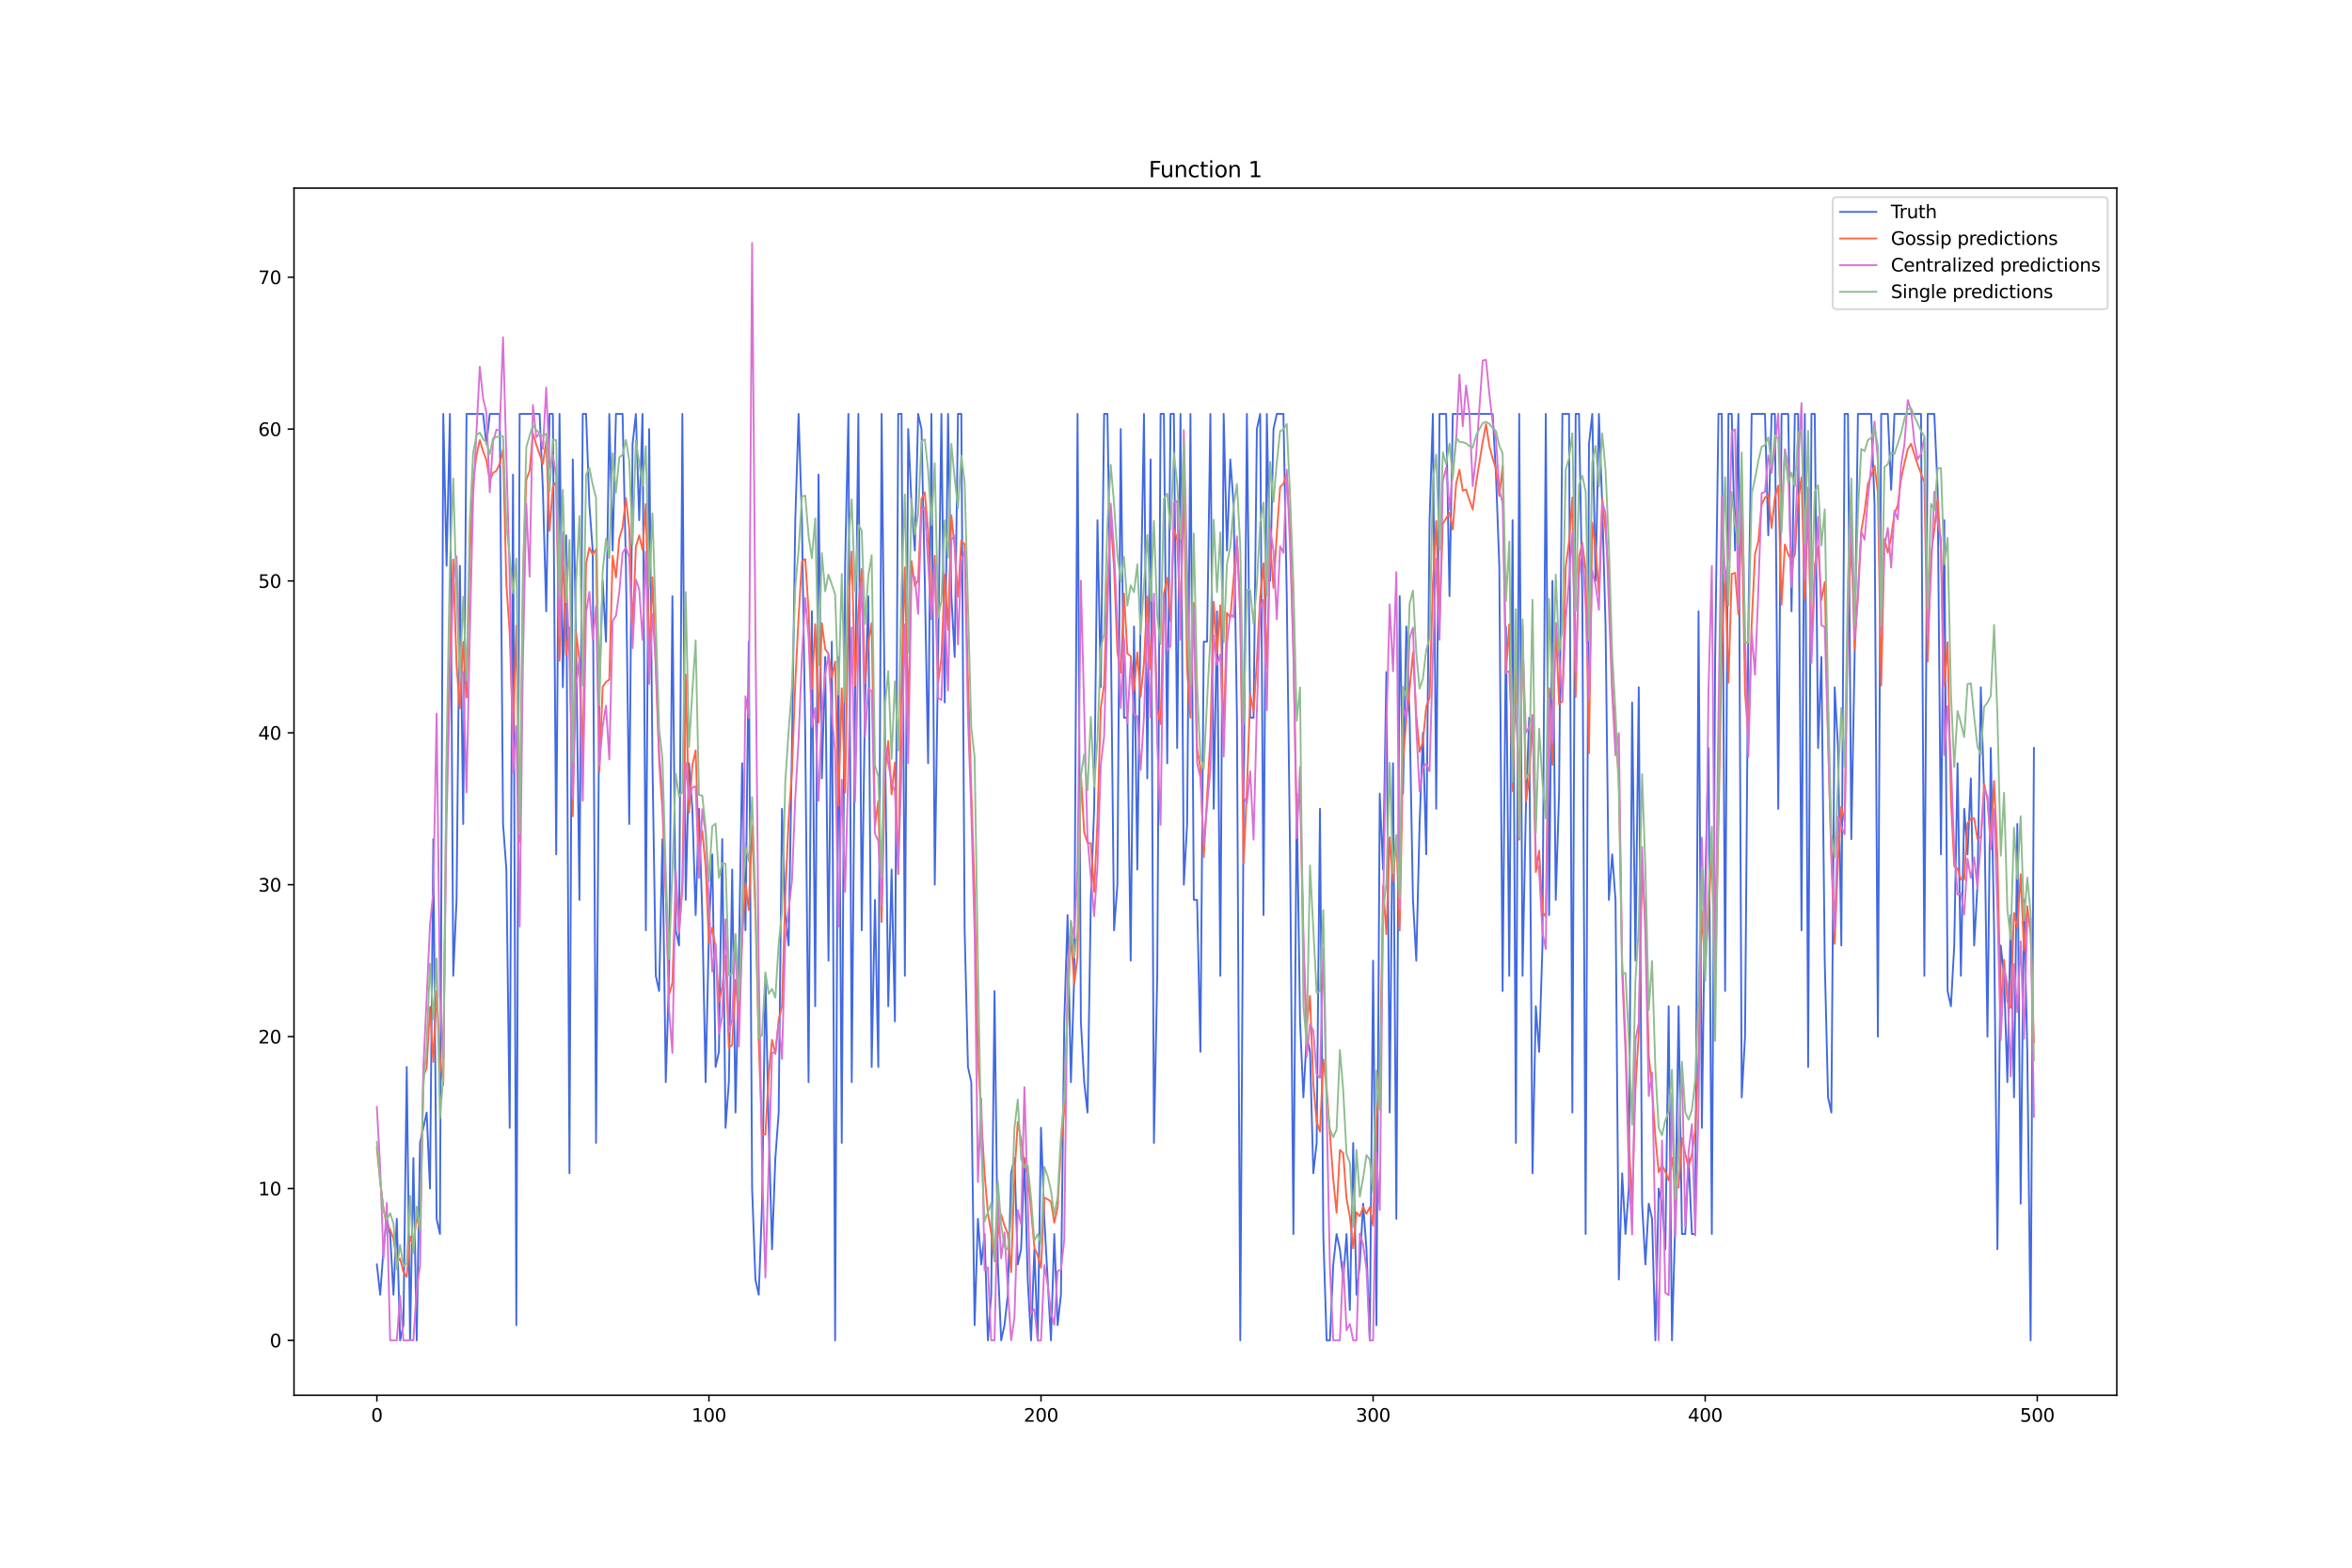 <?xml version="1.0" encoding="utf-8" standalone="no"?>
<!DOCTYPE svg PUBLIC "-//W3C//DTD SVG 1.1//EN"
  "http://www.w3.org/Graphics/SVG/1.1/DTD/svg11.dtd">
<svg xmlns:xlink="http://www.w3.org/1999/xlink" width="1296pt" height="864pt" viewBox="0 0 1296 864" xmlns="http://www.w3.org/2000/svg" version="1.1">
 <defs>
  <style type="text/css">*{stroke-linejoin: round; stroke-linecap: butt}</style>
 </defs>
 <g id="figure_1">
  <g id="patch_1">
   <path d="M 0 864 
L 1296 864 
L 1296 0 
L 0 0 
z
" style="fill: #ffffff"/>
  </g>
  <g id="axes_1">
   <g id="patch_2">
    <path d="M 162 768.96 
L 1166.4 768.96 
L 1166.4 103.68 
L 162 103.68 
z
" style="fill: #ffffff"/>
   </g>
   <g id="matplotlib.axis_1">
    <g id="xtick_1">
     <g id="line2d_1">
      <defs>
       <path id="mcd9525ba26" d="M 0 0 
L 0 3.5 
" style="stroke: #000000; stroke-width: 0.8"/>
      </defs>
      <g>
       <use xlink:href="#mcd9525ba26" x="207.655" y="768.96" style="stroke: #000000; stroke-width: 0.8"/>
      </g>
     </g>
     <g id="text_1">
      <!-- 0 -->
      <g transform="translate(204.473 783.558) scale(0.1 -0.1)">
       <defs>
        <path id="DejaVuSans-30" d="M 2034 4250 
Q 1547 4250 1301 3770 
Q 1056 3291 1056 2328 
Q 1056 1369 1301 889 
Q 1547 409 2034 409 
Q 2525 409 2770 889 
Q 3016 1369 3016 2328 
Q 3016 3291 2770 3770 
Q 2525 4250 2034 4250 
z
M 2034 4750 
Q 2819 4750 3233 4129 
Q 3647 3509 3647 2328 
Q 3647 1150 3233 529 
Q 2819 -91 2034 -91 
Q 1250 -91 836 529 
Q 422 1150 422 2328 
Q 422 3509 836 4129 
Q 1250 4750 2034 4750 
z
" transform="scale(0.016)"/>
       </defs>
       <use xlink:href="#DejaVuSans-30"/>
      </g>
     </g>
    </g>
    <g id="xtick_2">
     <g id="line2d_2">
      <g>
       <use xlink:href="#mcd9525ba26" x="390.639" y="768.96" style="stroke: #000000; stroke-width: 0.8"/>
      </g>
     </g>
     <g id="text_2">
      <!-- 100 -->
      <g transform="translate(381.095 783.558) scale(0.1 -0.1)">
       <defs>
        <path id="DejaVuSans-31" d="M 794 531 
L 1825 531 
L 1825 4091 
L 703 3866 
L 703 4441 
L 1819 4666 
L 2450 4666 
L 2450 531 
L 3481 531 
L 3481 0 
L 794 0 
L 794 531 
z
" transform="scale(0.016)"/>
       </defs>
       <use xlink:href="#DejaVuSans-31"/>
       <use xlink:href="#DejaVuSans-30" x="63.623"/>
       <use xlink:href="#DejaVuSans-30" x="127.246"/>
      </g>
     </g>
    </g>
    <g id="xtick_3">
     <g id="line2d_3">
      <g>
       <use xlink:href="#mcd9525ba26" x="573.623" y="768.96" style="stroke: #000000; stroke-width: 0.8"/>
      </g>
     </g>
     <g id="text_3">
      <!-- 200 -->
      <g transform="translate(564.079 783.558) scale(0.1 -0.1)">
       <defs>
        <path id="DejaVuSans-32" d="M 1228 531 
L 3431 531 
L 3431 0 
L 469 0 
L 469 531 
Q 828 903 1448 1529 
Q 2069 2156 2228 2338 
Q 2531 2678 2651 2914 
Q 2772 3150 2772 3378 
Q 2772 3750 2511 3984 
Q 2250 4219 1831 4219 
Q 1534 4219 1204 4116 
Q 875 4013 500 3803 
L 500 4441 
Q 881 4594 1212 4672 
Q 1544 4750 1819 4750 
Q 2544 4750 2975 4387 
Q 3406 4025 3406 3419 
Q 3406 3131 3298 2873 
Q 3191 2616 2906 2266 
Q 2828 2175 2409 1742 
Q 1991 1309 1228 531 
z
" transform="scale(0.016)"/>
       </defs>
       <use xlink:href="#DejaVuSans-32"/>
       <use xlink:href="#DejaVuSans-30" x="63.623"/>
       <use xlink:href="#DejaVuSans-30" x="127.246"/>
      </g>
     </g>
    </g>
    <g id="xtick_4">
     <g id="line2d_4">
      <g>
       <use xlink:href="#mcd9525ba26" x="756.607" y="768.96" style="stroke: #000000; stroke-width: 0.8"/>
      </g>
     </g>
     <g id="text_4">
      <!-- 300 -->
      <g transform="translate(747.063 783.558) scale(0.1 -0.1)">
       <defs>
        <path id="DejaVuSans-33" d="M 2597 2516 
Q 3050 2419 3304 2112 
Q 3559 1806 3559 1356 
Q 3559 666 3084 287 
Q 2609 -91 1734 -91 
Q 1441 -91 1130 -33 
Q 819 25 488 141 
L 488 750 
Q 750 597 1062 519 
Q 1375 441 1716 441 
Q 2309 441 2620 675 
Q 2931 909 2931 1356 
Q 2931 1769 2642 2001 
Q 2353 2234 1838 2234 
L 1294 2234 
L 1294 2753 
L 1863 2753 
Q 2328 2753 2575 2939 
Q 2822 3125 2822 3475 
Q 2822 3834 2567 4026 
Q 2313 4219 1838 4219 
Q 1578 4219 1281 4162 
Q 984 4106 628 3988 
L 628 4550 
Q 988 4650 1302 4700 
Q 1616 4750 1894 4750 
Q 2613 4750 3031 4423 
Q 3450 4097 3450 3541 
Q 3450 3153 3228 2886 
Q 3006 2619 2597 2516 
z
" transform="scale(0.016)"/>
       </defs>
       <use xlink:href="#DejaVuSans-33"/>
       <use xlink:href="#DejaVuSans-30" x="63.623"/>
       <use xlink:href="#DejaVuSans-30" x="127.246"/>
      </g>
     </g>
    </g>
    <g id="xtick_5">
     <g id="line2d_5">
      <g>
       <use xlink:href="#mcd9525ba26" x="939.591" y="768.96" style="stroke: #000000; stroke-width: 0.8"/>
      </g>
     </g>
     <g id="text_5">
      <!-- 400 -->
      <g transform="translate(930.047 783.558) scale(0.1 -0.1)">
       <defs>
        <path id="DejaVuSans-34" d="M 2419 4116 
L 825 1625 
L 2419 1625 
L 2419 4116 
z
M 2253 4666 
L 3047 4666 
L 3047 1625 
L 3713 1625 
L 3713 1100 
L 3047 1100 
L 3047 0 
L 2419 0 
L 2419 1100 
L 313 1100 
L 313 1709 
L 2253 4666 
z
" transform="scale(0.016)"/>
       </defs>
       <use xlink:href="#DejaVuSans-34"/>
       <use xlink:href="#DejaVuSans-30" x="63.623"/>
       <use xlink:href="#DejaVuSans-30" x="127.246"/>
      </g>
     </g>
    </g>
    <g id="xtick_6">
     <g id="line2d_6">
      <g>
       <use xlink:href="#mcd9525ba26" x="1122.575" y="768.96" style="stroke: #000000; stroke-width: 0.8"/>
      </g>
     </g>
     <g id="text_6">
      <!-- 500 -->
      <g transform="translate(1113.032 783.558) scale(0.1 -0.1)">
       <defs>
        <path id="DejaVuSans-35" d="M 691 4666 
L 3169 4666 
L 3169 4134 
L 1269 4134 
L 1269 2991 
Q 1406 3038 1543 3061 
Q 1681 3084 1819 3084 
Q 2600 3084 3056 2656 
Q 3513 2228 3513 1497 
Q 3513 744 3044 326 
Q 2575 -91 1722 -91 
Q 1428 -91 1123 -41 
Q 819 9 494 109 
L 494 744 
Q 775 591 1075 516 
Q 1375 441 1709 441 
Q 2250 441 2565 725 
Q 2881 1009 2881 1497 
Q 2881 1984 2565 2268 
Q 2250 2553 1709 2553 
Q 1456 2553 1204 2497 
Q 953 2441 691 2322 
L 691 4666 
z
" transform="scale(0.016)"/>
       </defs>
       <use xlink:href="#DejaVuSans-35"/>
       <use xlink:href="#DejaVuSans-30" x="63.623"/>
       <use xlink:href="#DejaVuSans-30" x="127.246"/>
      </g>
     </g>
    </g>
   </g>
   <g id="matplotlib.axis_2">
    <g id="ytick_1">
     <g id="line2d_7">
      <defs>
       <path id="mdf83af7ba1" d="M 0 0 
L -3.5 0 
" style="stroke: #000000; stroke-width: 0.8"/>
      </defs>
      <g>
       <use xlink:href="#mdf83af7ba1" x="162" y="738.72" style="stroke: #000000; stroke-width: 0.8"/>
      </g>
     </g>
     <g id="text_7">
      <!-- 0 -->
      <g transform="translate(148.637 742.519) scale(0.1 -0.1)">
       <use xlink:href="#DejaVuSans-30"/>
      </g>
     </g>
    </g>
    <g id="ytick_2">
     <g id="line2d_8">
      <g>
       <use xlink:href="#mdf83af7ba1" x="162" y="655.013" style="stroke: #000000; stroke-width: 0.8"/>
      </g>
     </g>
     <g id="text_8">
      <!-- 10 -->
      <g transform="translate(142.275 658.812) scale(0.1 -0.1)">
       <use xlink:href="#DejaVuSans-31"/>
       <use xlink:href="#DejaVuSans-30" x="63.623"/>
      </g>
     </g>
    </g>
    <g id="ytick_3">
     <g id="line2d_9">
      <g>
       <use xlink:href="#mdf83af7ba1" x="162" y="571.306" style="stroke: #000000; stroke-width: 0.8"/>
      </g>
     </g>
     <g id="text_9">
      <!-- 20 -->
      <g transform="translate(142.275 575.105) scale(0.1 -0.1)">
       <use xlink:href="#DejaVuSans-32"/>
       <use xlink:href="#DejaVuSans-30" x="63.623"/>
      </g>
     </g>
    </g>
    <g id="ytick_4">
     <g id="line2d_10">
      <g>
       <use xlink:href="#mdf83af7ba1" x="162" y="487.599" style="stroke: #000000; stroke-width: 0.8"/>
      </g>
     </g>
     <g id="text_10">
      <!-- 30 -->
      <g transform="translate(142.275 491.398) scale(0.1 -0.1)">
       <use xlink:href="#DejaVuSans-33"/>
       <use xlink:href="#DejaVuSans-30" x="63.623"/>
      </g>
     </g>
    </g>
    <g id="ytick_5">
     <g id="line2d_11">
      <g>
       <use xlink:href="#mdf83af7ba1" x="162" y="403.892" style="stroke: #000000; stroke-width: 0.8"/>
      </g>
     </g>
     <g id="text_11">
      <!-- 40 -->
      <g transform="translate(142.275 407.691) scale(0.1 -0.1)">
       <use xlink:href="#DejaVuSans-34"/>
       <use xlink:href="#DejaVuSans-30" x="63.623"/>
      </g>
     </g>
    </g>
    <g id="ytick_6">
     <g id="line2d_12">
      <g>
       <use xlink:href="#mdf83af7ba1" x="162" y="320.185" style="stroke: #000000; stroke-width: 0.8"/>
      </g>
     </g>
     <g id="text_12">
      <!-- 50 -->
      <g transform="translate(142.275 323.985) scale(0.1 -0.1)">
       <use xlink:href="#DejaVuSans-35"/>
       <use xlink:href="#DejaVuSans-30" x="63.623"/>
      </g>
     </g>
    </g>
    <g id="ytick_7">
     <g id="line2d_13">
      <g>
       <use xlink:href="#mdf83af7ba1" x="162" y="236.478" style="stroke: #000000; stroke-width: 0.8"/>
      </g>
     </g>
     <g id="text_13">
      <!-- 60 -->
      <g transform="translate(142.275 240.278) scale(0.1 -0.1)">
       <defs>
        <path id="DejaVuSans-36" d="M 2113 2584 
Q 1688 2584 1439 2293 
Q 1191 2003 1191 1497 
Q 1191 994 1439 701 
Q 1688 409 2113 409 
Q 2538 409 2786 701 
Q 3034 994 3034 1497 
Q 3034 2003 2786 2293 
Q 2538 2584 2113 2584 
z
M 3366 4563 
L 3366 3988 
Q 3128 4100 2886 4159 
Q 2644 4219 2406 4219 
Q 1781 4219 1451 3797 
Q 1122 3375 1075 2522 
Q 1259 2794 1537 2939 
Q 1816 3084 2150 3084 
Q 2853 3084 3261 2657 
Q 3669 2231 3669 1497 
Q 3669 778 3244 343 
Q 2819 -91 2113 -91 
Q 1303 -91 875 529 
Q 447 1150 447 2328 
Q 447 3434 972 4092 
Q 1497 4750 2381 4750 
Q 2619 4750 2861 4703 
Q 3103 4656 3366 4563 
z
" transform="scale(0.016)"/>
       </defs>
       <use xlink:href="#DejaVuSans-36"/>
       <use xlink:href="#DejaVuSans-30" x="63.623"/>
      </g>
     </g>
    </g>
    <g id="ytick_8">
     <g id="line2d_14">
      <g>
       <use xlink:href="#mdf83af7ba1" x="162" y="152.771" style="stroke: #000000; stroke-width: 0.8"/>
      </g>
     </g>
     <g id="text_14">
      <!-- 70 -->
      <g transform="translate(142.275 156.571) scale(0.1 -0.1)">
       <defs>
        <path id="DejaVuSans-37" d="M 525 4666 
L 3525 4666 
L 3525 4397 
L 1831 0 
L 1172 0 
L 2766 4134 
L 525 4134 
L 525 4666 
z
" transform="scale(0.016)"/>
       </defs>
       <use xlink:href="#DejaVuSans-37"/>
       <use xlink:href="#DejaVuSans-30" x="63.623"/>
      </g>
     </g>
    </g>
   </g>
   <g id="line2d_15">
    <path d="M 207.655 696.867 
L 209.484 713.608 
L 211.314 688.496 
L 213.144 671.754 
L 214.974 680.125 
L 216.804 713.608 
L 218.634 671.754 
L 220.463 738.72 
L 222.293 730.349 
L 224.123 588.048 
L 225.953 738.72 
L 227.783 638.272 
L 229.613 738.72 
L 231.442 629.901 
L 235.102 613.16 
L 236.932 655.013 
L 238.762 462.487 
L 240.592 671.754 
L 242.422 680.125 
L 244.251 228.108 
L 246.081 311.815 
L 247.911 228.108 
L 249.741 537.823 
L 251.571 495.97 
L 253.401 311.815 
L 255.23 454.116 
L 257.06 228.108 
L 266.209 228.108 
L 268.039 244.849 
L 269.869 228.108 
L 275.359 228.108 
L 277.189 454.116 
L 279.018 479.228 
L 280.848 621.53 
L 282.678 261.59 
L 284.508 730.349 
L 286.338 228.108 
L 297.317 228.108 
L 299.147 269.961 
L 300.976 336.927 
L 302.806 228.108 
L 304.636 228.108 
L 306.466 470.858 
L 308.296 228.108 
L 310.126 378.78 
L 311.956 295.073 
L 313.785 646.642 
L 315.615 253.22 
L 317.445 353.668 
L 319.275 495.97 
L 321.105 228.108 
L 322.935 228.108 
L 324.764 278.332 
L 326.594 303.444 
L 328.424 629.901 
L 330.254 378.78 
L 332.084 320.185 
L 333.914 353.668 
L 335.743 228.108 
L 337.573 303.444 
L 339.403 228.108 
L 343.063 228.108 
L 344.893 311.815 
L 346.723 454.116 
L 348.552 244.849 
L 350.382 228.108 
L 352.212 286.703 
L 354.042 228.108 
L 355.872 512.711 
L 357.702 236.478 
L 359.531 420.634 
L 361.361 537.823 
L 363.191 546.194 
L 365.021 462.487 
L 366.851 596.418 
L 368.681 537.823 
L 370.51 328.556 
L 372.34 512.711 
L 374.17 521.082 
L 376 228.108 
L 377.83 495.97 
L 379.66 420.634 
L 381.489 445.746 
L 383.319 504.341 
L 385.149 445.746 
L 386.979 504.341 
L 388.809 596.418 
L 390.639 512.711 
L 392.469 470.858 
L 394.298 588.048 
L 396.128 579.677 
L 397.958 462.487 
L 399.788 621.53 
L 401.618 596.418 
L 403.448 479.228 
L 405.277 613.16 
L 407.107 529.453 
L 408.937 420.634 
L 410.767 512.711 
L 412.597 353.668 
L 414.427 655.013 
L 416.256 705.237 
L 418.086 713.608 
L 419.916 663.384 
L 421.746 537.823 
L 423.576 621.53 
L 425.406 688.496 
L 427.236 638.272 
L 429.065 613.16 
L 430.895 445.746 
L 432.725 504.341 
L 434.555 521.082 
L 436.385 412.263 
L 438.215 286.703 
L 440.044 228.108 
L 441.874 286.703 
L 443.704 403.892 
L 445.534 596.418 
L 447.364 336.927 
L 449.194 554.565 
L 451.023 261.59 
L 452.853 429.004 
L 454.683 362.039 
L 456.513 529.453 
L 458.343 353.668 
L 460.173 738.72 
L 462.003 362.039 
L 463.832 629.901 
L 465.662 311.815 
L 467.492 228.108 
L 469.322 596.418 
L 471.152 387.151 
L 472.982 228.108 
L 474.811 512.711 
L 476.641 387.151 
L 478.471 328.556 
L 480.301 588.048 
L 482.131 495.97 
L 483.961 588.048 
L 485.79 228.108 
L 487.62 403.892 
L 489.45 554.565 
L 491.28 479.228 
L 493.11 562.935 
L 494.94 228.108 
L 496.77 228.108 
L 498.599 537.823 
L 500.429 236.478 
L 502.259 278.332 
L 504.089 303.444 
L 505.919 228.108 
L 507.749 236.478 
L 509.578 320.185 
L 511.408 420.634 
L 513.238 228.108 
L 515.068 487.599 
L 516.898 362.039 
L 518.728 228.108 
L 520.557 387.151 
L 522.387 228.108 
L 524.217 328.556 
L 526.047 362.039 
L 527.877 228.108 
L 529.707 228.108 
L 531.536 512.711 
L 533.366 588.048 
L 535.196 596.418 
L 537.026 730.349 
L 538.856 671.754 
L 540.686 696.867 
L 542.516 680.125 
L 544.345 738.72 
L 546.175 713.608 
L 548.005 546.194 
L 549.835 696.867 
L 551.665 738.72 
L 553.495 730.349 
L 555.324 713.608 
L 557.154 646.642 
L 558.984 638.272 
L 560.814 696.867 
L 562.644 688.496 
L 564.474 638.272 
L 566.303 705.237 
L 568.133 738.72 
L 569.963 688.496 
L 571.793 738.72 
L 573.623 621.53 
L 575.453 671.754 
L 579.112 738.72 
L 580.942 680.125 
L 582.772 730.349 
L 584.602 713.608 
L 586.432 562.935 
L 588.262 504.341 
L 590.091 596.418 
L 591.921 537.823 
L 593.751 228.108 
L 595.581 562.935 
L 597.411 596.418 
L 599.241 613.16 
L 601.07 495.97 
L 602.9 445.746 
L 604.73 286.703 
L 606.56 378.78 
L 608.39 228.108 
L 610.22 228.108 
L 612.05 345.297 
L 613.879 512.711 
L 615.709 487.599 
L 617.539 236.478 
L 619.369 395.522 
L 621.199 395.522 
L 623.029 529.453 
L 624.858 345.297 
L 626.688 479.228 
L 628.518 336.927 
L 630.348 228.108 
L 632.178 429.004 
L 634.008 253.22 
L 635.837 629.901 
L 637.667 537.823 
L 639.497 228.108 
L 641.327 228.108 
L 643.157 420.634 
L 644.987 228.108 
L 646.817 228.108 
L 648.646 412.263 
L 650.476 228.108 
L 652.306 487.599 
L 654.136 454.116 
L 655.966 228.108 
L 657.796 495.97 
L 659.625 495.97 
L 661.455 579.677 
L 663.285 353.668 
L 665.115 353.668 
L 666.945 228.108 
L 668.775 445.746 
L 670.604 336.927 
L 672.434 537.823 
L 674.264 228.108 
L 676.094 303.444 
L 677.924 253.22 
L 679.754 278.332 
L 681.583 395.522 
L 683.413 738.72 
L 685.243 445.746 
L 687.073 228.108 
L 688.903 395.522 
L 690.733 395.522 
L 692.563 236.478 
L 694.392 228.108 
L 696.222 504.341 
L 698.052 228.108 
L 699.882 320.185 
L 701.712 236.478 
L 703.542 228.108 
L 707.201 228.108 
L 709.031 328.556 
L 710.861 470.858 
L 712.691 680.125 
L 714.521 437.375 
L 716.35 562.935 
L 718.18 604.789 
L 720.01 571.306 
L 721.84 579.677 
L 723.67 646.642 
L 725.5 629.901 
L 727.33 445.746 
L 729.159 680.125 
L 730.989 738.72 
L 732.819 738.72 
L 734.649 696.867 
L 736.479 680.125 
L 738.309 688.496 
L 740.138 705.237 
L 741.968 680.125 
L 743.798 721.979 
L 745.628 629.901 
L 747.458 713.608 
L 749.288 696.867 
L 751.117 663.384 
L 752.947 688.496 
L 754.777 738.72 
L 756.607 529.453 
L 758.437 730.349 
L 760.267 437.375 
L 762.097 479.228 
L 763.926 370.409 
L 765.756 613.16 
L 767.586 420.634 
L 769.416 671.754 
L 771.246 328.556 
L 773.076 437.375 
L 774.905 345.297 
L 776.735 395.522 
L 778.565 495.97 
L 780.395 529.453 
L 782.225 454.116 
L 784.055 403.892 
L 785.884 470.858 
L 787.714 286.703 
L 789.544 228.108 
L 791.374 445.746 
L 793.204 228.108 
L 796.864 228.108 
L 798.693 328.556 
L 800.523 228.108 
L 822.481 228.108 
L 824.311 261.59 
L 826.141 311.815 
L 827.971 546.194 
L 829.801 345.297 
L 831.63 537.823 
L 833.46 286.703 
L 835.29 629.901 
L 837.12 228.108 
L 838.95 537.823 
L 840.78 445.746 
L 842.61 395.522 
L 844.439 646.642 
L 846.269 554.565 
L 848.099 579.677 
L 849.929 521.082 
L 851.759 228.108 
L 853.589 504.341 
L 855.418 320.185 
L 857.248 495.97 
L 859.078 437.375 
L 860.908 228.108 
L 864.568 228.108 
L 866.397 613.16 
L 868.227 228.108 
L 870.057 228.108 
L 871.887 328.556 
L 873.717 680.125 
L 875.547 244.849 
L 877.377 228.108 
L 879.206 320.185 
L 881.036 228.108 
L 882.866 278.332 
L 884.696 345.297 
L 886.526 495.97 
L 888.356 470.858 
L 890.185 495.97 
L 892.015 705.237 
L 893.845 646.642 
L 895.675 680.125 
L 897.505 655.013 
L 899.335 387.151 
L 901.164 529.453 
L 902.994 378.78 
L 904.824 663.384 
L 906.654 696.867 
L 908.484 663.384 
L 910.314 671.754 
L 912.144 738.72 
L 913.973 655.013 
L 915.803 663.384 
L 917.633 688.496 
L 919.463 554.565 
L 921.293 738.72 
L 923.123 671.754 
L 924.952 554.565 
L 926.782 680.125 
L 928.612 680.125 
L 930.442 638.272 
L 932.272 680.125 
L 934.102 680.125 
L 935.931 336.927 
L 937.761 621.53 
L 939.591 487.599 
L 941.421 412.263 
L 943.251 680.125 
L 945.081 362.039 
L 946.911 228.108 
L 948.74 228.108 
L 950.57 546.194 
L 952.4 228.108 
L 954.23 228.108 
L 956.06 303.444 
L 957.89 228.108 
L 959.719 604.789 
L 961.549 571.306 
L 963.379 345.297 
L 965.209 228.108 
L 972.528 228.108 
L 974.358 295.073 
L 976.188 228.108 
L 978.018 228.108 
L 979.848 445.746 
L 981.678 228.108 
L 985.337 228.108 
L 987.167 336.927 
L 988.997 228.108 
L 990.827 228.108 
L 992.657 512.711 
L 994.486 228.108 
L 996.316 588.048 
L 998.146 228.108 
L 999.976 228.108 
L 1001.806 412.263 
L 1003.636 362.039 
L 1005.465 529.453 
L 1007.295 604.789 
L 1009.125 613.16 
L 1010.955 378.78 
L 1012.785 412.263 
L 1014.615 521.082 
L 1016.444 228.108 
L 1018.274 228.108 
L 1020.104 462.487 
L 1021.934 362.039 
L 1023.764 228.108 
L 1031.083 228.108 
L 1032.913 278.332 
L 1034.743 571.306 
L 1036.573 228.108 
L 1040.232 228.108 
L 1042.062 269.961 
L 1043.892 228.108 
L 1058.531 228.108 
L 1060.361 537.823 
L 1062.191 228.108 
L 1065.85 228.108 
L 1067.68 269.961 
L 1069.51 470.858 
L 1071.34 286.703 
L 1073.17 546.194 
L 1074.999 554.565 
L 1076.829 521.082 
L 1078.659 420.634 
L 1080.489 537.823 
L 1082.319 445.746 
L 1084.149 470.858 
L 1085.978 429.004 
L 1087.808 521.082 
L 1089.638 487.599 
L 1091.468 378.78 
L 1093.298 437.375 
L 1095.128 571.306 
L 1096.958 412.263 
L 1098.787 512.711 
L 1100.617 688.496 
L 1102.447 521.082 
L 1104.277 537.823 
L 1106.107 596.418 
L 1107.937 504.341 
L 1109.766 604.789 
L 1111.596 454.116 
L 1113.426 663.384 
L 1115.256 495.97 
L 1117.086 579.677 
L 1118.916 738.72 
L 1120.745 412.263 
L 1120.745 412.263 
" clip-path="url(#p4e874acd94)" style="fill: none; stroke: #4169e1; stroke-linecap: square"/>
   </g>
   <g id="line2d_16">
    <path d="M 207.655 632.642 
L 209.484 651.075 
L 211.314 666.074 
L 213.144 675.386 
L 214.974 677.661 
L 216.804 682.606 
L 218.634 695.637 
L 220.463 693.637 
L 222.293 701.036 
L 224.123 703.733 
L 225.953 681.468 
L 227.783 686.471 
L 229.613 670.482 
L 231.442 678.037 
L 233.272 593.03 
L 235.102 588.645 
L 236.932 554.915 
L 238.762 585.266 
L 240.592 545.978 
L 242.422 582.615 
L 244.251 598.006 
L 246.081 421.795 
L 247.911 362.803 
L 249.741 308.346 
L 251.571 366.729 
L 253.401 390.423 
L 255.23 353.825 
L 257.06 384.396 
L 258.89 307.068 
L 260.72 265.132 
L 262.55 250.849 
L 264.38 242.537 
L 266.209 248.767 
L 268.039 253.592 
L 269.869 264.859 
L 271.699 260.663 
L 273.529 259.473 
L 275.359 255.516 
L 277.189 247.643 
L 279.018 321.993 
L 280.848 349.217 
L 282.678 404.221 
L 284.508 344.776 
L 286.338 464.113 
L 288.168 317.186 
L 289.997 264.498 
L 291.827 259.396 
L 293.657 238.876 
L 295.487 244.972 
L 299.147 255.717 
L 300.976 243.047 
L 302.806 292.56 
L 304.636 268.265 
L 306.466 265.768 
L 308.296 364.19 
L 310.126 303.486 
L 311.956 361.111 
L 313.785 345.73 
L 315.615 449.844 
L 317.445 348.693 
L 319.275 363.536 
L 321.105 417.946 
L 322.935 310.673 
L 324.764 301.867 
L 326.594 305.604 
L 328.424 302.743 
L 330.254 425.069 
L 332.084 378.475 
L 333.914 375.866 
L 335.743 374.567 
L 337.573 306.311 
L 339.403 318.273 
L 341.233 296.741 
L 343.063 290.481 
L 344.893 274.412 
L 346.723 291.194 
L 348.552 346.775 
L 350.382 301.316 
L 352.212 295.069 
L 354.042 303.024 
L 355.872 277.795 
L 357.702 363.357 
L 359.531 318.117 
L 363.191 419.365 
L 365.021 446.47 
L 366.851 491.858 
L 368.681 548.255 
L 370.51 541.53 
L 372.34 486.266 
L 374.17 513.878 
L 376 486.652 
L 377.83 371.692 
L 379.66 447.934 
L 381.489 421.956 
L 383.319 413.51 
L 385.149 470.844 
L 386.979 457.925 
L 388.809 477.583 
L 390.639 519.838 
L 392.469 511.293 
L 394.298 522.629 
L 396.128 552.229 
L 397.958 544.088 
L 399.788 526.589 
L 401.618 577.529 
L 403.448 576.018 
L 405.277 540.018 
L 407.107 561.129 
L 408.937 517.227 
L 410.767 486.836 
L 412.597 501.592 
L 414.427 454.952 
L 416.256 503.66 
L 418.086 574.658 
L 419.916 625.365 
L 421.746 625.203 
L 423.576 592.262 
L 425.406 573.096 
L 427.236 580.892 
L 429.065 562.082 
L 430.895 554.59 
L 432.725 493.035 
L 434.555 451.601 
L 436.385 425.071 
L 438.215 376.263 
L 440.044 340.004 
L 441.874 309.403 
L 443.704 308.086 
L 445.534 336.304 
L 447.364 379.808 
L 449.194 343.995 
L 451.023 398.223 
L 452.853 343.457 
L 454.683 357.73 
L 456.513 360.24 
L 458.343 373.473 
L 460.173 364.614 
L 462.003 444.046 
L 463.832 379.362 
L 465.662 436.793 
L 467.492 334.409 
L 469.322 303.952 
L 471.152 377.734 
L 472.982 335.724 
L 474.811 313.581 
L 476.641 376.572 
L 478.471 354.081 
L 480.301 343.294 
L 482.131 455.214 
L 483.961 441.412 
L 485.79 508.202 
L 487.62 426.368 
L 489.45 408.433 
L 491.28 437.867 
L 493.11 420.306 
L 494.94 481.784 
L 496.77 375.268 
L 498.599 312.697 
L 500.429 394.564 
L 502.259 309.192 
L 504.089 323.028 
L 505.919 319.751 
L 507.749 275.023 
L 509.578 271.372 
L 511.408 293.008 
L 513.238 337.635 
L 515.068 306.315 
L 516.898 376.546 
L 518.728 362.519 
L 520.557 316.619 
L 522.387 347.132 
L 524.217 284.041 
L 526.047 301.93 
L 527.877 328.962 
L 529.707 297.947 
L 531.536 299.973 
L 533.366 374.139 
L 535.196 435.749 
L 537.026 491.533 
L 538.856 583.102 
L 542.516 646.946 
L 544.345 668.274 
L 546.175 679.588 
L 548.005 695.086 
L 549.835 680.559 
L 551.665 669.345 
L 553.495 675.574 
L 555.324 679.8 
L 557.154 701.163 
L 558.984 647.88 
L 560.814 618.3 
L 562.644 628.082 
L 564.474 641.611 
L 566.303 647.761 
L 568.133 666.946 
L 569.963 687.652 
L 571.793 691.87 
L 573.623 698.716 
L 575.453 660.098 
L 577.283 660.952 
L 579.112 662.257 
L 580.942 673.915 
L 582.772 665.42 
L 584.602 632.388 
L 586.432 611.58 
L 588.262 554.525 
L 590.091 514.762 
L 591.921 542.275 
L 593.751 527.307 
L 595.581 426.291 
L 597.411 458.774 
L 599.241 464.403 
L 601.07 464.825 
L 602.9 491.44 
L 604.73 452.145 
L 606.56 390.128 
L 608.39 377.173 
L 610.22 321.328 
L 612.05 286.989 
L 613.879 313.33 
L 615.709 359.299 
L 617.539 370.863 
L 619.369 327.134 
L 621.199 360.234 
L 623.029 361.588 
L 624.858 380.572 
L 626.688 359.59 
L 628.518 383.939 
L 630.348 365.263 
L 632.178 328.772 
L 634.008 368.783 
L 635.837 332.051 
L 637.667 390.728 
L 639.497 399.041 
L 641.327 327.199 
L 643.157 318.383 
L 644.987 342.426 
L 646.817 291.474 
L 648.646 297.122 
L 650.476 343.183 
L 652.306 267.564 
L 654.136 369.261 
L 655.966 395.552 
L 657.796 332.231 
L 659.625 412.615 
L 661.455 423.275 
L 663.285 472.441 
L 666.945 406.274 
L 668.775 331.651 
L 670.604 360.071 
L 672.434 333.535 
L 674.264 407.124 
L 676.094 337.778 
L 677.924 340.484 
L 681.583 297.088 
L 683.413 335.767 
L 685.243 475.857 
L 687.073 435.192 
L 688.903 382.725 
L 690.733 391.919 
L 692.563 364.546 
L 694.392 328.65 
L 696.222 310.494 
L 698.052 367.597 
L 699.882 299.469 
L 701.712 324.073 
L 703.542 294.394 
L 705.371 268.462 
L 707.201 266.597 
L 709.031 260.852 
L 710.861 292.112 
L 712.691 357.616 
L 714.521 451.006 
L 716.35 434.887 
L 718.18 520.945 
L 720.01 565.521 
L 721.84 548.889 
L 723.67 597.343 
L 725.5 618.144 
L 727.33 623.656 
L 729.159 583.887 
L 730.989 599.54 
L 734.649 649.968 
L 736.479 668.379 
L 738.309 633.79 
L 740.138 635.565 
L 741.968 660.715 
L 743.798 670.531 
L 745.628 688.046 
L 747.458 668.21 
L 749.288 670.314 
L 751.117 665.117 
L 752.947 668.947 
L 754.777 665.364 
L 756.607 675.492 
L 758.437 617.302 
L 760.267 596.989 
L 762.097 488.378 
L 763.926 514.854 
L 765.756 461.426 
L 767.586 485.709 
L 769.416 461.966 
L 771.246 512.865 
L 773.076 419.067 
L 774.905 396.872 
L 776.735 379.679 
L 778.565 359.518 
L 780.395 394.129 
L 782.225 414.396 
L 784.055 408.669 
L 785.884 389.399 
L 787.714 384.547 
L 789.544 321.712 
L 791.374 287.115 
L 793.204 341.575 
L 795.034 288.634 
L 798.693 282.61 
L 800.523 291.866 
L 802.353 266.604 
L 804.183 258.817 
L 806.013 270.459 
L 807.843 269.816 
L 809.672 275.613 
L 811.502 280.818 
L 813.332 266.374 
L 816.992 243.566 
L 818.822 233.784 
L 820.651 245.742 
L 822.481 252.743 
L 824.311 258.444 
L 826.141 273.282 
L 827.971 256.63 
L 829.801 371.221 
L 831.63 344.03 
L 833.46 435.97 
L 835.29 362.579 
L 837.12 462.765 
L 838.95 344.71 
L 840.78 441.567 
L 842.61 429.308 
L 844.439 394.02 
L 846.269 480.609 
L 848.099 468.84 
L 849.929 502.685 
L 851.759 505.269 
L 853.589 379.284 
L 855.418 421.515 
L 857.248 343.679 
L 859.078 388.185 
L 860.908 386.528 
L 862.738 312.444 
L 864.568 298.397 
L 866.397 274.14 
L 868.227 384.143 
L 870.057 307.051 
L 871.887 299.175 
L 873.717 314.089 
L 875.547 415.17 
L 877.377 288.066 
L 879.206 302.248 
L 881.036 327.589 
L 882.866 274.653 
L 884.696 292.805 
L 886.526 317.997 
L 888.356 378.501 
L 890.185 406.228 
L 892.015 428.565 
L 893.845 530.725 
L 895.675 573.429 
L 897.505 628.925 
L 899.335 662.94 
L 901.164 600.093 
L 902.994 569.021 
L 904.824 478.082 
L 906.654 508.369 
L 908.484 581.239 
L 910.314 600.472 
L 912.144 626.957 
L 913.973 646.127 
L 915.803 642.027 
L 917.633 645.795 
L 919.463 650.521 
L 921.293 638.12 
L 923.123 654.361 
L 924.952 654.461 
L 926.782 627.171 
L 928.612 636.005 
L 930.442 643.259 
L 932.272 636.176 
L 934.102 622.957 
L 935.931 582.239 
L 937.761 501.815 
L 939.591 532.734 
L 941.421 502.699 
L 943.251 469.08 
L 945.081 543.54 
L 946.911 452.86 
L 948.74 356.666 
L 950.57 316.194 
L 952.4 376.274 
L 954.23 316.286 
L 956.06 315.743 
L 957.89 338.611 
L 959.719 283.88 
L 961.549 381.865 
L 963.379 406.327 
L 965.209 344.034 
L 967.039 305.307 
L 968.869 298.386 
L 970.698 277.984 
L 972.528 274.274 
L 974.358 272.55 
L 976.188 291.022 
L 978.018 273.962 
L 979.848 267.583 
L 981.678 333.263 
L 983.507 300.093 
L 985.337 305.482 
L 987.167 308.983 
L 988.997 305.89 
L 990.827 276.181 
L 992.657 263.02 
L 994.486 330.218 
L 996.316 280.46 
L 998.146 357.538 
L 999.976 311.466 
L 1001.806 301.342 
L 1003.636 330.651 
L 1005.465 320.754 
L 1007.295 405.214 
L 1009.125 473.547 
L 1010.955 520.191 
L 1012.785 474.094 
L 1014.615 444.583 
L 1016.444 452.804 
L 1018.274 338.15 
L 1020.104 298.113 
L 1021.934 358.001 
L 1023.764 326.348 
L 1025.594 292.747 
L 1027.424 281.992 
L 1029.253 266.673 
L 1031.083 262.239 
L 1032.913 256.799 
L 1034.743 271.201 
L 1036.573 377.795 
L 1038.403 297.04 
L 1040.232 304.551 
L 1042.062 295.901 
L 1043.892 282.967 
L 1045.722 278.498 
L 1047.552 263.911 
L 1049.382 255.313 
L 1051.211 247.578 
L 1053.041 244.559 
L 1056.701 256.243 
L 1060.361 265.769 
L 1062.191 364.677 
L 1064.02 306.152 
L 1065.85 292.032 
L 1067.68 274.778 
L 1069.51 303.201 
L 1071.34 377.949 
L 1073.17 353.968 
L 1074.999 440.181 
L 1076.829 477.435 
L 1078.659 478.739 
L 1080.489 484.685 
L 1082.319 484.706 
L 1084.149 453.724 
L 1085.978 451.127 
L 1087.808 451.02 
L 1089.638 462.52 
L 1091.468 461.41 
L 1093.298 432.141 
L 1095.128 440.577 
L 1096.958 463.806 
L 1098.787 430.403 
L 1100.617 472.567 
L 1102.447 555.626 
L 1104.277 528.962 
L 1106.107 551.975 
L 1107.937 555.427 
L 1109.766 503.129 
L 1111.596 511.337 
L 1113.426 481.796 
L 1115.256 523.847 
L 1117.086 499.399 
L 1118.916 514.659 
L 1120.745 574.447 
L 1120.745 574.447 
" clip-path="url(#p4e874acd94)" style="fill: none; stroke: #ff6347; stroke-linecap: square"/>
   </g>
   <g id="line2d_17">
    <path d="M 207.655 610.032 
L 209.484 643.454 
L 211.314 693.745 
L 213.144 663.042 
L 214.974 738.72 
L 218.634 738.72 
L 220.463 714.186 
L 222.293 738.72 
L 224.123 738.72 
L 225.953 738.497 
L 227.783 738.72 
L 229.613 710.682 
L 231.442 697.518 
L 233.272 588.241 
L 235.102 550.149 
L 236.932 509.687 
L 238.762 491.441 
L 240.592 393.312 
L 242.422 548.565 
L 244.251 584.066 
L 246.081 451.304 
L 247.911 377.521 
L 249.741 321.146 
L 251.571 306.628 
L 253.401 374.868 
L 255.23 370.296 
L 257.06 436.766 
L 258.89 348.623 
L 260.72 273.76 
L 264.38 202.121 
L 266.209 219.614 
L 268.039 227.447 
L 269.869 271.318 
L 271.699 243.303 
L 273.529 236.857 
L 275.359 237.125 
L 277.189 185.88 
L 280.848 318.041 
L 282.678 425.98 
L 284.508 400.096 
L 286.338 510.652 
L 288.168 362.562 
L 289.997 277.577 
L 291.827 317.824 
L 293.657 223.158 
L 295.487 240.989 
L 297.317 238.776 
L 299.147 247.426 
L 300.976 213.594 
L 302.806 257.846 
L 304.636 250.851 
L 306.466 262.336 
L 308.296 350.737 
L 310.126 293.193 
L 311.956 316.242 
L 313.785 362.951 
L 315.615 439.703 
L 317.445 377.484 
L 319.275 363.487 
L 321.105 441.336 
L 322.935 337.753 
L 324.764 326.214 
L 326.594 352.564 
L 328.424 334.068 
L 330.254 421.606 
L 332.084 400.211 
L 333.914 388.865 
L 335.743 418.561 
L 337.573 342.181 
L 339.403 339.375 
L 341.233 326.425 
L 343.063 304.679 
L 344.893 301.643 
L 346.723 307.293 
L 348.552 357.196 
L 350.382 319.369 
L 352.212 324.709 
L 354.042 352.622 
L 355.872 304.138 
L 357.702 377.004 
L 359.531 338.355 
L 361.361 365.195 
L 363.191 414.248 
L 365.021 437.536 
L 366.851 489.922 
L 368.681 556.623 
L 370.51 580.289 
L 372.34 479.559 
L 374.17 513.873 
L 376 490.181 
L 377.83 420.191 
L 379.66 439.907 
L 381.489 434.025 
L 383.319 433.365 
L 385.149 483.841 
L 386.979 445.984 
L 388.809 459.499 
L 390.639 498.773 
L 392.469 535.501 
L 394.298 519.984 
L 396.128 569.554 
L 397.958 560.031 
L 399.788 506.684 
L 401.618 568.972 
L 403.448 561.959 
L 405.277 514.953 
L 407.107 576.717 
L 408.937 515.706 
L 410.767 383.735 
L 412.597 395.735 
L 414.427 133.92 
L 416.256 348.529 
L 418.086 533.007 
L 419.916 641.526 
L 421.746 704.153 
L 425.406 580.067 
L 427.236 580.21 
L 429.065 563.491 
L 430.895 583.574 
L 432.725 516.983 
L 436.385 485.416 
L 438.215 439.981 
L 440.044 407.397 
L 441.874 361.578 
L 443.704 329.651 
L 445.534 351.087 
L 447.364 400.708 
L 449.194 390.265 
L 451.023 441.399 
L 452.853 393.157 
L 454.683 371.604 
L 456.513 360.66 
L 458.343 393.642 
L 460.173 414.201 
L 462.003 510.676 
L 463.832 429.603 
L 465.662 491.614 
L 467.492 422.967 
L 469.322 345.823 
L 471.152 441.864 
L 472.982 355.392 
L 474.811 320.765 
L 476.641 406.086 
L 478.471 379.706 
L 480.301 380.871 
L 482.131 459.506 
L 483.961 463.466 
L 485.79 498.728 
L 487.62 409.063 
L 489.45 420.548 
L 491.28 431.19 
L 493.11 436.09 
L 494.94 479.806 
L 496.77 423.597 
L 498.599 344.064 
L 500.429 420.543 
L 502.259 316.588 
L 504.089 318.044 
L 505.919 338.362 
L 507.749 281.387 
L 509.578 279.728 
L 513.238 341.202 
L 515.068 310.985 
L 516.898 384.715 
L 518.728 385.827 
L 520.557 333.353 
L 522.387 380.559 
L 524.217 297.442 
L 526.047 295.154 
L 527.877 355.234 
L 529.707 308.893 
L 531.536 303.996 
L 533.366 395.234 
L 535.196 447.68 
L 537.026 514.774 
L 538.856 651.477 
L 540.686 605.398 
L 542.516 700.053 
L 544.345 698.503 
L 546.175 738.72 
L 548.005 738.72 
L 549.835 658.792 
L 551.665 693.511 
L 553.495 679.168 
L 555.324 710.467 
L 557.154 738.72 
L 558.984 726.434 
L 560.814 666.892 
L 562.644 674.893 
L 564.474 599.185 
L 568.133 723.815 
L 569.963 721.501 
L 571.793 738.72 
L 573.623 738.72 
L 575.453 697.282 
L 577.283 707.806 
L 579.112 723.263 
L 580.942 730.137 
L 582.772 700.517 
L 584.602 699.753 
L 586.432 683.178 
L 588.262 535.507 
L 590.091 508.038 
L 591.921 516.936 
L 593.751 478.436 
L 595.581 319.998 
L 599.241 461.752 
L 602.9 504.938 
L 604.73 477.287 
L 606.56 421.417 
L 608.39 405.934 
L 610.22 337.789 
L 612.05 277.586 
L 613.879 303.244 
L 615.709 344.66 
L 617.539 390.293 
L 619.369 351.594 
L 621.199 398.542 
L 623.029 364.628 
L 624.858 393.602 
L 626.688 394.729 
L 628.518 424.321 
L 630.348 395.052 
L 632.178 341.862 
L 634.008 395.442 
L 635.837 327.117 
L 637.667 409.715 
L 639.497 454.612 
L 641.327 328.018 
L 643.157 358.383 
L 644.987 356.051 
L 646.817 277.078 
L 648.646 276.055 
L 650.476 352.542 
L 652.306 237.077 
L 655.966 390.662 
L 657.796 334.941 
L 659.625 420.518 
L 661.455 428.528 
L 663.285 465.706 
L 665.115 444.154 
L 666.945 424.612 
L 668.775 350.149 
L 670.604 366.414 
L 672.434 360.617 
L 674.264 416.989 
L 676.094 354.572 
L 677.924 338.255 
L 679.754 340.251 
L 681.583 295.648 
L 683.413 342.192 
L 685.243 439.235 
L 687.073 442.822 
L 688.903 425.1 
L 690.733 462.736 
L 692.563 391.659 
L 694.392 335.245 
L 696.222 330.602 
L 698.052 391.492 
L 699.882 290.687 
L 701.712 303.792 
L 703.542 341.338 
L 705.371 301.125 
L 707.201 304.653 
L 709.031 258.891 
L 710.861 301.806 
L 712.691 360.759 
L 714.521 461.996 
L 716.35 422.744 
L 718.18 513.635 
L 720.01 582.39 
L 721.84 564.589 
L 723.67 568.018 
L 725.5 592.283 
L 727.33 593.976 
L 729.159 522.59 
L 732.819 698.842 
L 734.649 738.72 
L 738.309 738.72 
L 740.138 695.524 
L 741.968 733.092 
L 743.798 729.707 
L 745.628 738.72 
L 747.458 738.72 
L 749.288 679.855 
L 751.117 685.832 
L 752.947 699.405 
L 754.777 738.72 
L 756.607 738.72 
L 758.437 635.168 
L 760.267 666.899 
L 762.097 500.772 
L 763.926 400.459 
L 765.756 333.058 
L 767.586 369.992 
L 769.416 315.279 
L 771.246 500.815 
L 773.076 390.185 
L 774.905 396.062 
L 776.735 351.599 
L 778.565 345.871 
L 780.395 400.96 
L 782.225 436.157 
L 784.055 422.965 
L 785.884 420.987 
L 787.714 425.054 
L 789.544 361.161 
L 791.374 308.017 
L 793.204 352.624 
L 795.034 265.223 
L 796.864 257.615 
L 798.693 280.689 
L 800.523 258.999 
L 802.353 243.392 
L 804.183 206.439 
L 806.013 234.918 
L 807.843 212.502 
L 809.672 227.553 
L 811.502 267.959 
L 813.332 251.498 
L 816.992 198.787 
L 818.822 198.239 
L 820.651 217.041 
L 822.481 233.109 
L 824.311 241.771 
L 826.141 269.876 
L 827.971 277.312 
L 829.801 370.459 
L 831.63 369.929 
L 833.46 411.328 
L 835.29 389.001 
L 837.12 432.795 
L 838.95 352.782 
L 840.78 403.854 
L 842.61 400.675 
L 844.439 394.697 
L 846.269 471.321 
L 848.099 480.436 
L 849.929 513.961 
L 851.759 523.044 
L 853.589 384.562 
L 855.418 409.453 
L 857.248 343.282 
L 859.078 362.098 
L 860.908 385.668 
L 862.738 341.749 
L 864.568 319.25 
L 866.397 293.674 
L 868.227 370.269 
L 870.057 317.525 
L 871.887 300.326 
L 873.717 333.83 
L 875.547 385.406 
L 877.377 314.473 
L 879.206 322.663 
L 881.036 336.068 
L 882.866 276.65 
L 884.696 283.058 
L 886.526 334.697 
L 888.356 382.677 
L 890.185 416.287 
L 892.015 404.028 
L 893.845 536.563 
L 895.675 580.213 
L 897.505 644.213 
L 899.335 680.367 
L 901.164 573.136 
L 902.994 563.74 
L 904.824 466.789 
L 906.654 516.133 
L 908.484 604.074 
L 910.314 591.06 
L 912.144 680.652 
L 913.973 738.72 
L 915.803 628.555 
L 917.633 712.525 
L 919.463 713.834 
L 921.293 602.384 
L 923.123 681.957 
L 924.952 624.55 
L 926.782 587.507 
L 928.612 675.813 
L 930.442 634.878 
L 932.272 619.598 
L 934.102 680.934 
L 935.931 611.385 
L 937.761 461.619 
L 939.591 530.087 
L 941.421 380.132 
L 943.251 311.966 
L 945.081 533.647 
L 946.911 394.353 
L 948.74 273.403 
L 950.57 319.757 
L 952.4 307.165 
L 954.23 237.878 
L 956.06 236.686 
L 957.89 335.638 
L 959.719 262.945 
L 961.549 350.322 
L 963.379 417.102 
L 965.209 348.096 
L 967.039 371.871 
L 968.869 325.824 
L 970.698 271.778 
L 972.528 271.095 
L 974.358 251.014 
L 976.188 260.646 
L 978.018 246.816 
L 979.848 227.914 
L 981.678 284.416 
L 983.507 247.644 
L 985.337 256.318 
L 987.167 323.67 
L 988.997 295.205 
L 990.827 255.793 
L 992.657 222.174 
L 994.486 319.118 
L 996.316 268.733 
L 998.146 365.39 
L 999.976 318.884 
L 1001.806 284.768 
L 1003.636 344.608 
L 1005.465 345.574 
L 1009.125 469.754 
L 1010.955 512.8 
L 1012.785 450.068 
L 1014.615 455.617 
L 1016.444 459.827 
L 1018.274 336.267 
L 1020.104 281.767 
L 1021.934 351.832 
L 1023.764 329.867 
L 1025.594 292.957 
L 1027.424 297.459 
L 1029.253 274.431 
L 1031.083 256.542 
L 1032.913 232.37 
L 1034.743 253.74 
L 1036.573 349.156 
L 1038.403 301 
L 1040.232 290.979 
L 1042.062 312.803 
L 1043.892 281.469 
L 1045.722 286.236 
L 1047.552 256.14 
L 1049.382 244.867 
L 1051.211 220.452 
L 1053.041 226.124 
L 1054.871 243.571 
L 1056.701 253.18 
L 1058.531 250.058 
L 1060.361 241.35 
L 1062.191 351.782 
L 1064.02 316.919 
L 1065.85 271.01 
L 1067.68 288.045 
L 1069.51 296.903 
L 1071.34 416.083 
L 1073.17 389.071 
L 1074.999 420.109 
L 1076.829 468.998 
L 1078.659 493.026 
L 1080.489 492.244 
L 1082.319 504.079 
L 1084.149 473.218 
L 1085.978 483.836 
L 1087.808 472.64 
L 1089.638 489.808 
L 1091.468 463.791 
L 1093.298 434.916 
L 1095.128 438.725 
L 1096.958 468.234 
L 1098.787 445.971 
L 1100.617 501.021 
L 1102.447 573.291 
L 1104.277 533.689 
L 1106.107 542.498 
L 1107.937 593.342 
L 1109.766 531.348 
L 1111.596 557.844 
L 1113.426 518.774 
L 1115.256 572.487 
L 1117.086 505.926 
L 1118.916 506.048 
L 1120.745 615.483 
L 1120.745 615.483 
" clip-path="url(#p4e874acd94)" style="fill: none; stroke: #da70d6; stroke-linecap: square"/>
   </g>
   <g id="line2d_18">
    <path d="M 207.655 629.331 
L 209.484 650.696 
L 211.314 667.57 
L 213.144 672.256 
L 214.974 668.591 
L 216.804 674.397 
L 218.634 699.611 
L 220.463 686.035 
L 222.293 697.644 
L 224.123 696.282 
L 225.953 659.046 
L 227.783 690.516 
L 229.613 664.989 
L 231.442 678.447 
L 233.272 598.893 
L 235.102 575.702 
L 236.932 531.072 
L 238.762 561.454 
L 240.592 528.201 
L 242.422 616.287 
L 244.251 593.567 
L 246.081 412.657 
L 247.911 311.083 
L 249.741 263.693 
L 251.571 327.983 
L 253.401 375.218 
L 255.23 328.882 
L 257.06 375.135 
L 258.89 286.712 
L 260.72 249.405 
L 262.55 239.9 
L 264.38 238.415 
L 266.209 241.974 
L 268.039 243.96 
L 269.869 250.336 
L 271.699 241.486 
L 275.359 240.352 
L 277.189 240.368 
L 279.018 289.481 
L 280.848 306.6 
L 282.678 326.874 
L 284.508 307.815 
L 286.338 459.437 
L 288.168 318.553 
L 289.997 246.528 
L 291.827 240.145 
L 293.657 234.225 
L 295.487 236.949 
L 297.317 238.901 
L 299.147 240.333 
L 300.976 238.958 
L 302.806 270.918 
L 304.636 242.178 
L 306.466 242.605 
L 308.296 328.442 
L 310.126 269.951 
L 311.956 331.992 
L 313.785 297.53 
L 315.615 419.948 
L 317.445 320.825 
L 319.275 284.434 
L 321.105 377.624 
L 322.935 261.604 
L 324.764 257.845 
L 326.594 267.107 
L 328.424 274.275 
L 330.254 388.674 
L 332.084 314.96 
L 333.914 296.859 
L 335.743 307.564 
L 337.573 249.802 
L 339.403 271.441 
L 341.233 252.061 
L 343.063 250.652 
L 344.893 242.433 
L 346.723 253.728 
L 348.552 299.948 
L 350.382 242.64 
L 354.042 267.723 
L 355.872 245.89 
L 357.702 323.56 
L 359.531 282.951 
L 363.191 401.76 
L 365.021 418.098 
L 366.851 480.491 
L 368.681 528.407 
L 370.51 479.51 
L 372.34 426.376 
L 374.17 439.058 
L 376 436.329 
L 377.83 326.299 
L 379.66 411.672 
L 381.489 381.266 
L 383.319 352.912 
L 385.149 438.079 
L 386.979 438.504 
L 388.809 455.812 
L 390.639 485.755 
L 392.469 455.343 
L 394.298 453.944 
L 396.128 483.792 
L 397.958 475.635 
L 399.788 476.134 
L 401.618 537.523 
L 403.448 536.456 
L 405.277 514.969 
L 407.107 550.845 
L 408.937 499.248 
L 410.767 466.584 
L 412.597 474.317 
L 414.427 439.33 
L 416.256 493.978 
L 418.086 572.1 
L 419.916 570.511 
L 421.746 535.875 
L 423.576 547.756 
L 425.406 544.989 
L 427.236 549.864 
L 429.065 520.23 
L 430.895 502.743 
L 432.725 430.665 
L 434.555 402.86 
L 436.385 378.739 
L 438.215 323.366 
L 440.044 303.476 
L 441.874 273.748 
L 443.704 273.095 
L 445.534 295.393 
L 447.364 307.709 
L 449.194 285.709 
L 451.023 366.522 
L 452.853 304.847 
L 454.683 325.938 
L 456.513 316.721 
L 460.173 327.513 
L 462.003 382.832 
L 463.832 316.291 
L 465.662 386.958 
L 467.492 298.524 
L 469.322 275.232 
L 471.152 325.791 
L 472.982 289.286 
L 474.811 292.4 
L 476.641 343.924 
L 478.471 317.474 
L 480.301 305.941 
L 482.131 421.954 
L 483.961 427.863 
L 485.79 483.686 
L 487.62 388.7 
L 489.45 369.863 
L 491.28 418.211 
L 493.11 375.503 
L 494.94 413.675 
L 496.77 324.317 
L 498.599 272.543 
L 500.429 359.287 
L 502.259 274.956 
L 504.089 294.534 
L 505.919 283.279 
L 507.749 243.22 
L 509.578 242.133 
L 511.408 259.111 
L 513.238 289.291 
L 515.068 255.289 
L 516.898 340.288 
L 518.728 331.182 
L 520.557 286.791 
L 522.387 307.271 
L 524.217 244.68 
L 526.047 263.754 
L 527.877 279.987 
L 529.707 251.137 
L 531.536 266.129 
L 535.196 401.006 
L 537.026 417.275 
L 538.856 531.34 
L 540.686 631.659 
L 542.516 673.085 
L 546.175 663.178 
L 548.005 694.279 
L 549.835 650.979 
L 551.665 675.165 
L 553.495 687.416 
L 555.324 688.619 
L 557.154 672.46 
L 558.984 621.755 
L 560.814 605.962 
L 562.644 638.792 
L 564.474 643.258 
L 566.303 642.323 
L 568.133 660.477 
L 569.963 683.747 
L 571.793 680.192 
L 573.623 685.437 
L 575.453 643.038 
L 577.283 648.202 
L 579.112 656.03 
L 580.942 669.789 
L 582.772 659.699 
L 584.602 626.206 
L 586.432 603.922 
L 588.262 557.145 
L 590.091 507.389 
L 591.921 527.743 
L 593.751 512.386 
L 595.581 427.473 
L 597.411 415.729 
L 599.241 435.643 
L 601.07 395.091 
L 602.9 433.523 
L 604.73 407.427 
L 606.56 357.053 
L 608.39 349.532 
L 610.22 288.728 
L 612.05 256.178 
L 613.879 277.646 
L 615.709 305.843 
L 617.539 320.287 
L 619.369 306.989 
L 621.199 333.807 
L 623.029 322.551 
L 624.858 326.348 
L 626.688 311.05 
L 628.518 349.531 
L 632.178 294.828 
L 634.008 331.181 
L 635.837 287.131 
L 637.667 339.732 
L 639.497 354.867 
L 641.327 274.835 
L 643.157 272.05 
L 644.987 291.742 
L 646.817 249.616 
L 648.646 266.39 
L 650.476 297.279 
L 652.306 243.032 
L 654.136 347.158 
L 655.966 377.682 
L 657.796 294.011 
L 659.625 378.299 
L 661.455 417.069 
L 663.285 423.606 
L 665.115 386.265 
L 666.945 351.732 
L 668.775 286.404 
L 670.604 326.345 
L 672.434 293.369 
L 674.264 354.04 
L 676.094 310.825 
L 677.924 301.315 
L 679.754 278.867 
L 681.583 266.675 
L 683.413 301.057 
L 685.243 399.023 
L 687.073 325.024 
L 688.903 325.276 
L 690.733 343.882 
L 692.563 322.343 
L 694.392 288.048 
L 696.222 276.958 
L 698.052 328.258 
L 699.882 254.617 
L 701.712 276.561 
L 703.542 254.849 
L 705.371 237.537 
L 707.201 236.846 
L 709.031 233.62 
L 710.861 273.568 
L 712.691 321.684 
L 714.521 397.271 
L 716.35 378.897 
L 718.18 554.275 
L 720.01 574.816 
L 721.84 476.994 
L 725.5 547.136 
L 727.33 546.319 
L 729.159 501.644 
L 730.989 606.8 
L 732.819 622.364 
L 734.649 626.761 
L 736.479 622.553 
L 738.309 578.667 
L 740.138 601 
L 741.968 635.944 
L 743.798 640.838 
L 745.628 676.278 
L 747.458 633.813 
L 749.288 659.484 
L 751.117 649.296 
L 752.947 636.567 
L 754.777 639.095 
L 756.607 656.93 
L 758.437 589.985 
L 760.267 611.65 
L 762.097 502.001 
L 763.926 486.676 
L 765.756 420.406 
L 767.586 481.326 
L 769.416 460.173 
L 771.246 494.735 
L 773.076 378.477 
L 774.905 384.39 
L 776.735 332.543 
L 778.565 325.43 
L 780.395 359.732 
L 782.225 379.499 
L 784.055 374.047 
L 785.884 358.125 
L 787.714 351.71 
L 789.544 265.316 
L 791.374 250.49 
L 793.204 302.915 
L 795.034 249.253 
L 796.864 255.874 
L 798.693 244.488 
L 800.523 263.702 
L 802.353 241.044 
L 804.183 243.553 
L 806.013 243.751 
L 807.843 244.316 
L 809.672 245.855 
L 811.502 246.722 
L 813.332 240.009 
L 816.992 233.22 
L 818.822 232.465 
L 820.651 233.561 
L 822.481 235.881 
L 824.311 237.426 
L 826.141 245.608 
L 827.971 249.899 
L 829.801 331.373 
L 831.63 298.462 
L 833.46 430.943 
L 835.29 335.701 
L 837.12 461.443 
L 838.95 341.3 
L 840.78 429.402 
L 842.61 425.712 
L 844.439 330.574 
L 846.269 459.002 
L 848.099 401.628 
L 849.929 431.153 
L 851.759 451.012 
L 853.589 330.014 
L 855.418 385.236 
L 857.248 316.65 
L 859.078 359.083 
L 860.908 346.807 
L 862.738 258.944 
L 864.568 252.546 
L 866.397 238.707 
L 868.227 336.85 
L 870.057 267.092 
L 871.887 262.211 
L 873.717 270.843 
L 875.547 353.065 
L 877.377 254.572 
L 879.206 245.803 
L 881.036 268.09 
L 882.866 238.84 
L 884.696 258.972 
L 886.526 301.139 
L 888.356 360.292 
L 890.185 392.971 
L 892.015 436.274 
L 893.845 536.992 
L 895.675 536.125 
L 897.505 573.693 
L 899.335 619.897 
L 901.164 540.274 
L 902.994 510.43 
L 904.824 426.641 
L 906.654 478.578 
L 908.484 556.705 
L 910.314 529.669 
L 912.144 589.156 
L 913.973 621.614 
L 915.803 625.634 
L 917.633 617.43 
L 919.463 612.628 
L 921.293 589.562 
L 923.123 660.859 
L 924.952 636.71 
L 926.782 585.12 
L 928.612 612.908 
L 930.442 617.118 
L 932.272 611.725 
L 934.102 595.211 
L 935.931 547.658 
L 937.761 477.969 
L 939.591 540.676 
L 941.421 491.851 
L 943.251 455.621 
L 945.081 573.657 
L 946.911 436.015 
L 948.74 321.088 
L 950.57 262.991 
L 952.4 333.598 
L 954.23 271.099 
L 956.06 289.251 
L 957.89 300.257 
L 959.719 249.332 
L 961.549 354.109 
L 963.379 354.056 
L 965.209 272.058 
L 967.039 263.976 
L 968.869 253.982 
L 970.698 246.251 
L 972.528 245.34 
L 974.358 241.065 
L 976.188 256.764 
L 978.018 239.984 
L 979.848 241.661 
L 981.678 293.412 
L 983.507 249.152 
L 985.337 266.075 
L 987.167 260.464 
L 988.997 268.165 
L 990.827 238.293 
L 992.657 237.412 
L 994.486 299.827 
L 996.316 237.436 
L 998.146 331.5 
L 999.976 270.938 
L 1001.806 267.396 
L 1003.636 300.558 
L 1005.465 280.714 
L 1007.295 382.817 
L 1009.125 459.972 
L 1010.955 472.517 
L 1014.615 390.141 
L 1016.444 422.458 
L 1018.274 319.178 
L 1020.104 263.629 
L 1021.934 344.466 
L 1023.764 282.092 
L 1025.594 247.398 
L 1027.424 248.635 
L 1029.253 242.565 
L 1031.083 241.379 
L 1032.913 235.792 
L 1034.743 245.82 
L 1036.573 344.943 
L 1038.403 257.314 
L 1040.232 255.886 
L 1042.062 249.526 
L 1043.892 250.217 
L 1047.552 238.668 
L 1049.382 230.925 
L 1051.211 225.402 
L 1053.041 224.939 
L 1054.871 229.461 
L 1056.701 233.421 
L 1058.531 237.654 
L 1060.361 240.458 
L 1062.191 336.058 
L 1064.02 277.651 
L 1065.85 281.299 
L 1067.68 258.112 
L 1069.51 257.955 
L 1071.34 311.1 
L 1073.17 296.405 
L 1074.999 382.164 
L 1076.829 422.768 
L 1078.659 391.854 
L 1080.489 398.573 
L 1082.319 406.204 
L 1084.149 377.018 
L 1085.978 376.57 
L 1087.808 395.18 
L 1089.638 411.561 
L 1091.468 415.97 
L 1093.298 389.523 
L 1095.128 387.261 
L 1096.958 383.514 
L 1098.787 344.418 
L 1100.617 394.288 
L 1102.447 471.648 
L 1104.277 436.938 
L 1106.107 501.077 
L 1107.937 517.775 
L 1109.766 456.181 
L 1111.596 484.417 
L 1113.426 449.84 
L 1115.256 507.287 
L 1117.086 483.701 
L 1118.916 502.953 
L 1120.745 584.397 
L 1120.745 584.397 
" clip-path="url(#p4e874acd94)" style="fill: none; stroke: #8fbc8f; stroke-linecap: square"/>
   </g>
   <g id="patch_3">
    <path d="M 162 768.96 
L 162 103.68 
" style="fill: none; stroke: #000000; stroke-width: 0.8; stroke-linejoin: miter; stroke-linecap: square"/>
   </g>
   <g id="patch_4">
    <path d="M 1166.4 768.96 
L 1166.4 103.68 
" style="fill: none; stroke: #000000; stroke-width: 0.8; stroke-linejoin: miter; stroke-linecap: square"/>
   </g>
   <g id="patch_5">
    <path d="M 162 768.96 
L 1166.4 768.96 
" style="fill: none; stroke: #000000; stroke-width: 0.8; stroke-linejoin: miter; stroke-linecap: square"/>
   </g>
   <g id="patch_6">
    <path d="M 162 103.68 
L 1166.4 103.68 
" style="fill: none; stroke: #000000; stroke-width: 0.8; stroke-linejoin: miter; stroke-linecap: square"/>
   </g>
   <g id="text_15">
    <!-- Function 1 -->
    <g transform="translate(632.958 97.68) scale(0.12 -0.12)">
     <defs>
      <path id="DejaVuSans-46" d="M 628 4666 
L 3309 4666 
L 3309 4134 
L 1259 4134 
L 1259 2759 
L 3109 2759 
L 3109 2228 
L 1259 2228 
L 1259 0 
L 628 0 
L 628 4666 
z
" transform="scale(0.016)"/>
      <path id="DejaVuSans-75" d="M 544 1381 
L 544 3500 
L 1119 3500 
L 1119 1403 
Q 1119 906 1312 657 
Q 1506 409 1894 409 
Q 2359 409 2629 706 
Q 2900 1003 2900 1516 
L 2900 3500 
L 3475 3500 
L 3475 0 
L 2900 0 
L 2900 538 
Q 2691 219 2414 64 
Q 2138 -91 1772 -91 
Q 1169 -91 856 284 
Q 544 659 544 1381 
z
M 1991 3584 
L 1991 3584 
z
" transform="scale(0.016)"/>
      <path id="DejaVuSans-6e" d="M 3513 2113 
L 3513 0 
L 2938 0 
L 2938 2094 
Q 2938 2591 2744 2837 
Q 2550 3084 2163 3084 
Q 1697 3084 1428 2787 
Q 1159 2491 1159 1978 
L 1159 0 
L 581 0 
L 581 3500 
L 1159 3500 
L 1159 2956 
Q 1366 3272 1645 3428 
Q 1925 3584 2291 3584 
Q 2894 3584 3203 3211 
Q 3513 2838 3513 2113 
z
" transform="scale(0.016)"/>
      <path id="DejaVuSans-63" d="M 3122 3366 
L 3122 2828 
Q 2878 2963 2633 3030 
Q 2388 3097 2138 3097 
Q 1578 3097 1268 2742 
Q 959 2388 959 1747 
Q 959 1106 1268 751 
Q 1578 397 2138 397 
Q 2388 397 2633 464 
Q 2878 531 3122 666 
L 3122 134 
Q 2881 22 2623 -34 
Q 2366 -91 2075 -91 
Q 1284 -91 818 406 
Q 353 903 353 1747 
Q 353 2603 823 3093 
Q 1294 3584 2113 3584 
Q 2378 3584 2631 3529 
Q 2884 3475 3122 3366 
z
" transform="scale(0.016)"/>
      <path id="DejaVuSans-74" d="M 1172 4494 
L 1172 3500 
L 2356 3500 
L 2356 3053 
L 1172 3053 
L 1172 1153 
Q 1172 725 1289 603 
Q 1406 481 1766 481 
L 2356 481 
L 2356 0 
L 1766 0 
Q 1100 0 847 248 
Q 594 497 594 1153 
L 594 3053 
L 172 3053 
L 172 3500 
L 594 3500 
L 594 4494 
L 1172 4494 
z
" transform="scale(0.016)"/>
      <path id="DejaVuSans-69" d="M 603 3500 
L 1178 3500 
L 1178 0 
L 603 0 
L 603 3500 
z
M 603 4863 
L 1178 4863 
L 1178 4134 
L 603 4134 
L 603 4863 
z
" transform="scale(0.016)"/>
      <path id="DejaVuSans-6f" d="M 1959 3097 
Q 1497 3097 1228 2736 
Q 959 2375 959 1747 
Q 959 1119 1226 758 
Q 1494 397 1959 397 
Q 2419 397 2687 759 
Q 2956 1122 2956 1747 
Q 2956 2369 2687 2733 
Q 2419 3097 1959 3097 
z
M 1959 3584 
Q 2709 3584 3137 3096 
Q 3566 2609 3566 1747 
Q 3566 888 3137 398 
Q 2709 -91 1959 -91 
Q 1206 -91 779 398 
Q 353 888 353 1747 
Q 353 2609 779 3096 
Q 1206 3584 1959 3584 
z
" transform="scale(0.016)"/>
      <path id="DejaVuSans-20" transform="scale(0.016)"/>
     </defs>
     <use xlink:href="#DejaVuSans-46"/>
     <use xlink:href="#DejaVuSans-75" x="52.02"/>
     <use xlink:href="#DejaVuSans-6e" x="115.398"/>
     <use xlink:href="#DejaVuSans-63" x="178.777"/>
     <use xlink:href="#DejaVuSans-74" x="233.758"/>
     <use xlink:href="#DejaVuSans-69" x="272.967"/>
     <use xlink:href="#DejaVuSans-6f" x="300.75"/>
     <use xlink:href="#DejaVuSans-6e" x="361.932"/>
     <use xlink:href="#DejaVuSans-20" x="425.311"/>
     <use xlink:href="#DejaVuSans-31" x="457.098"/>
    </g>
   </g>
   <g id="legend_1">
    <g id="patch_7">
     <path d="M 1011.906 170.393 
L 1159.4 170.393 
Q 1161.4 170.393 1161.4 168.393 
L 1161.4 110.68 
Q 1161.4 108.68 1159.4 108.68 
L 1011.906 108.68 
Q 1009.906 108.68 1009.906 110.68 
L 1009.906 168.393 
Q 1009.906 170.393 1011.906 170.393 
z
" style="fill: #ffffff; opacity: 0.8; stroke: #cccccc; stroke-linejoin: miter"/>
    </g>
    <g id="line2d_19">
     <path d="M 1013.906 116.778 
L 1023.906 116.778 
L 1033.906 116.778 
" style="fill: none; stroke: #4169e1; stroke-linecap: square"/>
    </g>
    <g id="text_16">
     <!-- Truth -->
     <g transform="translate(1041.906 120.278) scale(0.1 -0.1)">
      <defs>
       <path id="DejaVuSans-54" d="M -19 4666 
L 3928 4666 
L 3928 4134 
L 2272 4134 
L 2272 0 
L 1638 0 
L 1638 4134 
L -19 4134 
L -19 4666 
z
" transform="scale(0.016)"/>
       <path id="DejaVuSans-72" d="M 2631 2963 
Q 2534 3019 2420 3045 
Q 2306 3072 2169 3072 
Q 1681 3072 1420 2755 
Q 1159 2438 1159 1844 
L 1159 0 
L 581 0 
L 581 3500 
L 1159 3500 
L 1159 2956 
Q 1341 3275 1631 3429 
Q 1922 3584 2338 3584 
Q 2397 3584 2469 3576 
Q 2541 3569 2628 3553 
L 2631 2963 
z
" transform="scale(0.016)"/>
       <path id="DejaVuSans-68" d="M 3513 2113 
L 3513 0 
L 2938 0 
L 2938 2094 
Q 2938 2591 2744 2837 
Q 2550 3084 2163 3084 
Q 1697 3084 1428 2787 
Q 1159 2491 1159 1978 
L 1159 0 
L 581 0 
L 581 4863 
L 1159 4863 
L 1159 2956 
Q 1366 3272 1645 3428 
Q 1925 3584 2291 3584 
Q 2894 3584 3203 3211 
Q 3513 2838 3513 2113 
z
" transform="scale(0.016)"/>
      </defs>
      <use xlink:href="#DejaVuSans-54"/>
      <use xlink:href="#DejaVuSans-72" x="46.334"/>
      <use xlink:href="#DejaVuSans-75" x="87.447"/>
      <use xlink:href="#DejaVuSans-74" x="150.826"/>
      <use xlink:href="#DejaVuSans-68" x="190.035"/>
     </g>
    </g>
    <g id="line2d_20">
     <path d="M 1013.906 131.457 
L 1023.906 131.457 
L 1033.906 131.457 
" style="fill: none; stroke: #ff6347; stroke-linecap: square"/>
    </g>
    <g id="text_17">
     <!-- Gossip predictions -->
     <g transform="translate(1041.906 134.957) scale(0.1 -0.1)">
      <defs>
       <path id="DejaVuSans-47" d="M 3809 666 
L 3809 1919 
L 2778 1919 
L 2778 2438 
L 4434 2438 
L 4434 434 
Q 4069 175 3628 42 
Q 3188 -91 2688 -91 
Q 1594 -91 976 548 
Q 359 1188 359 2328 
Q 359 3472 976 4111 
Q 1594 4750 2688 4750 
Q 3144 4750 3555 4637 
Q 3966 4525 4313 4306 
L 4313 3634 
Q 3963 3931 3569 4081 
Q 3175 4231 2741 4231 
Q 1884 4231 1454 3753 
Q 1025 3275 1025 2328 
Q 1025 1384 1454 906 
Q 1884 428 2741 428 
Q 3075 428 3337 486 
Q 3600 544 3809 666 
z
" transform="scale(0.016)"/>
       <path id="DejaVuSans-73" d="M 2834 3397 
L 2834 2853 
Q 2591 2978 2328 3040 
Q 2066 3103 1784 3103 
Q 1356 3103 1142 2972 
Q 928 2841 928 2578 
Q 928 2378 1081 2264 
Q 1234 2150 1697 2047 
L 1894 2003 
Q 2506 1872 2764 1633 
Q 3022 1394 3022 966 
Q 3022 478 2636 193 
Q 2250 -91 1575 -91 
Q 1294 -91 989 -36 
Q 684 19 347 128 
L 347 722 
Q 666 556 975 473 
Q 1284 391 1588 391 
Q 1994 391 2212 530 
Q 2431 669 2431 922 
Q 2431 1156 2273 1281 
Q 2116 1406 1581 1522 
L 1381 1569 
Q 847 1681 609 1914 
Q 372 2147 372 2553 
Q 372 3047 722 3315 
Q 1072 3584 1716 3584 
Q 2034 3584 2315 3537 
Q 2597 3491 2834 3397 
z
" transform="scale(0.016)"/>
       <path id="DejaVuSans-70" d="M 1159 525 
L 1159 -1331 
L 581 -1331 
L 581 3500 
L 1159 3500 
L 1159 2969 
Q 1341 3281 1617 3432 
Q 1894 3584 2278 3584 
Q 2916 3584 3314 3078 
Q 3713 2572 3713 1747 
Q 3713 922 3314 415 
Q 2916 -91 2278 -91 
Q 1894 -91 1617 61 
Q 1341 213 1159 525 
z
M 3116 1747 
Q 3116 2381 2855 2742 
Q 2594 3103 2138 3103 
Q 1681 3103 1420 2742 
Q 1159 2381 1159 1747 
Q 1159 1113 1420 752 
Q 1681 391 2138 391 
Q 2594 391 2855 752 
Q 3116 1113 3116 1747 
z
" transform="scale(0.016)"/>
       <path id="DejaVuSans-65" d="M 3597 1894 
L 3597 1613 
L 953 1613 
Q 991 1019 1311 708 
Q 1631 397 2203 397 
Q 2534 397 2845 478 
Q 3156 559 3463 722 
L 3463 178 
Q 3153 47 2828 -22 
Q 2503 -91 2169 -91 
Q 1331 -91 842 396 
Q 353 884 353 1716 
Q 353 2575 817 3079 
Q 1281 3584 2069 3584 
Q 2775 3584 3186 3129 
Q 3597 2675 3597 1894 
z
M 3022 2063 
Q 3016 2534 2758 2815 
Q 2500 3097 2075 3097 
Q 1594 3097 1305 2825 
Q 1016 2553 972 2059 
L 3022 2063 
z
" transform="scale(0.016)"/>
       <path id="DejaVuSans-64" d="M 2906 2969 
L 2906 4863 
L 3481 4863 
L 3481 0 
L 2906 0 
L 2906 525 
Q 2725 213 2448 61 
Q 2172 -91 1784 -91 
Q 1150 -91 751 415 
Q 353 922 353 1747 
Q 353 2572 751 3078 
Q 1150 3584 1784 3584 
Q 2172 3584 2448 3432 
Q 2725 3281 2906 2969 
z
M 947 1747 
Q 947 1113 1208 752 
Q 1469 391 1925 391 
Q 2381 391 2643 752 
Q 2906 1113 2906 1747 
Q 2906 2381 2643 2742 
Q 2381 3103 1925 3103 
Q 1469 3103 1208 2742 
Q 947 2381 947 1747 
z
" transform="scale(0.016)"/>
      </defs>
      <use xlink:href="#DejaVuSans-47"/>
      <use xlink:href="#DejaVuSans-6f" x="77.49"/>
      <use xlink:href="#DejaVuSans-73" x="138.672"/>
      <use xlink:href="#DejaVuSans-73" x="190.771"/>
      <use xlink:href="#DejaVuSans-69" x="242.871"/>
      <use xlink:href="#DejaVuSans-70" x="270.654"/>
      <use xlink:href="#DejaVuSans-20" x="334.131"/>
      <use xlink:href="#DejaVuSans-70" x="365.918"/>
      <use xlink:href="#DejaVuSans-72" x="429.395"/>
      <use xlink:href="#DejaVuSans-65" x="468.258"/>
      <use xlink:href="#DejaVuSans-64" x="529.781"/>
      <use xlink:href="#DejaVuSans-69" x="593.258"/>
      <use xlink:href="#DejaVuSans-63" x="621.041"/>
      <use xlink:href="#DejaVuSans-74" x="676.021"/>
      <use xlink:href="#DejaVuSans-69" x="715.23"/>
      <use xlink:href="#DejaVuSans-6f" x="743.014"/>
      <use xlink:href="#DejaVuSans-6e" x="804.195"/>
      <use xlink:href="#DejaVuSans-73" x="867.574"/>
     </g>
    </g>
    <g id="line2d_21">
     <path d="M 1013.906 146.135 
L 1023.906 146.135 
L 1033.906 146.135 
" style="fill: none; stroke: #da70d6; stroke-linecap: square"/>
    </g>
    <g id="text_18">
     <!-- Centralized predictions -->
     <g transform="translate(1041.906 149.635) scale(0.1 -0.1)">
      <defs>
       <path id="DejaVuSans-43" d="M 4122 4306 
L 4122 3641 
Q 3803 3938 3442 4084 
Q 3081 4231 2675 4231 
Q 1875 4231 1450 3742 
Q 1025 3253 1025 2328 
Q 1025 1406 1450 917 
Q 1875 428 2675 428 
Q 3081 428 3442 575 
Q 3803 722 4122 1019 
L 4122 359 
Q 3791 134 3420 21 
Q 3050 -91 2638 -91 
Q 1578 -91 968 557 
Q 359 1206 359 2328 
Q 359 3453 968 4101 
Q 1578 4750 2638 4750 
Q 3056 4750 3426 4639 
Q 3797 4528 4122 4306 
z
" transform="scale(0.016)"/>
       <path id="DejaVuSans-61" d="M 2194 1759 
Q 1497 1759 1228 1600 
Q 959 1441 959 1056 
Q 959 750 1161 570 
Q 1363 391 1709 391 
Q 2188 391 2477 730 
Q 2766 1069 2766 1631 
L 2766 1759 
L 2194 1759 
z
M 3341 1997 
L 3341 0 
L 2766 0 
L 2766 531 
Q 2569 213 2275 61 
Q 1981 -91 1556 -91 
Q 1019 -91 701 211 
Q 384 513 384 1019 
Q 384 1609 779 1909 
Q 1175 2209 1959 2209 
L 2766 2209 
L 2766 2266 
Q 2766 2663 2505 2880 
Q 2244 3097 1772 3097 
Q 1472 3097 1187 3025 
Q 903 2953 641 2809 
L 641 3341 
Q 956 3463 1253 3523 
Q 1550 3584 1831 3584 
Q 2591 3584 2966 3190 
Q 3341 2797 3341 1997 
z
" transform="scale(0.016)"/>
       <path id="DejaVuSans-6c" d="M 603 4863 
L 1178 4863 
L 1178 0 
L 603 0 
L 603 4863 
z
" transform="scale(0.016)"/>
       <path id="DejaVuSans-7a" d="M 353 3500 
L 3084 3500 
L 3084 2975 
L 922 459 
L 3084 459 
L 3084 0 
L 275 0 
L 275 525 
L 2438 3041 
L 353 3041 
L 353 3500 
z
" transform="scale(0.016)"/>
      </defs>
      <use xlink:href="#DejaVuSans-43"/>
      <use xlink:href="#DejaVuSans-65" x="69.824"/>
      <use xlink:href="#DejaVuSans-6e" x="131.348"/>
      <use xlink:href="#DejaVuSans-74" x="194.727"/>
      <use xlink:href="#DejaVuSans-72" x="233.936"/>
      <use xlink:href="#DejaVuSans-61" x="275.049"/>
      <use xlink:href="#DejaVuSans-6c" x="336.328"/>
      <use xlink:href="#DejaVuSans-69" x="364.111"/>
      <use xlink:href="#DejaVuSans-7a" x="391.895"/>
      <use xlink:href="#DejaVuSans-65" x="444.385"/>
      <use xlink:href="#DejaVuSans-64" x="505.908"/>
      <use xlink:href="#DejaVuSans-20" x="569.385"/>
      <use xlink:href="#DejaVuSans-70" x="601.172"/>
      <use xlink:href="#DejaVuSans-72" x="664.648"/>
      <use xlink:href="#DejaVuSans-65" x="703.512"/>
      <use xlink:href="#DejaVuSans-64" x="765.035"/>
      <use xlink:href="#DejaVuSans-69" x="828.512"/>
      <use xlink:href="#DejaVuSans-63" x="856.295"/>
      <use xlink:href="#DejaVuSans-74" x="911.275"/>
      <use xlink:href="#DejaVuSans-69" x="950.484"/>
      <use xlink:href="#DejaVuSans-6f" x="978.268"/>
      <use xlink:href="#DejaVuSans-6e" x="1039.449"/>
      <use xlink:href="#DejaVuSans-73" x="1102.828"/>
     </g>
    </g>
    <g id="line2d_22">
     <path d="M 1013.906 160.813 
L 1023.906 160.813 
L 1033.906 160.813 
" style="fill: none; stroke: #8fbc8f; stroke-linecap: square"/>
    </g>
    <g id="text_19">
     <!-- Single predictions -->
     <g transform="translate(1041.906 164.313) scale(0.1 -0.1)">
      <defs>
       <path id="DejaVuSans-53" d="M 3425 4513 
L 3425 3897 
Q 3066 4069 2747 4153 
Q 2428 4238 2131 4238 
Q 1616 4238 1336 4038 
Q 1056 3838 1056 3469 
Q 1056 3159 1242 3001 
Q 1428 2844 1947 2747 
L 2328 2669 
Q 3034 2534 3370 2195 
Q 3706 1856 3706 1288 
Q 3706 609 3251 259 
Q 2797 -91 1919 -91 
Q 1588 -91 1214 -16 
Q 841 59 441 206 
L 441 856 
Q 825 641 1194 531 
Q 1563 422 1919 422 
Q 2459 422 2753 634 
Q 3047 847 3047 1241 
Q 3047 1584 2836 1778 
Q 2625 1972 2144 2069 
L 1759 2144 
Q 1053 2284 737 2584 
Q 422 2884 422 3419 
Q 422 4038 858 4394 
Q 1294 4750 2059 4750 
Q 2388 4750 2728 4690 
Q 3069 4631 3425 4513 
z
" transform="scale(0.016)"/>
       <path id="DejaVuSans-67" d="M 2906 1791 
Q 2906 2416 2648 2759 
Q 2391 3103 1925 3103 
Q 1463 3103 1205 2759 
Q 947 2416 947 1791 
Q 947 1169 1205 825 
Q 1463 481 1925 481 
Q 2391 481 2648 825 
Q 2906 1169 2906 1791 
z
M 3481 434 
Q 3481 -459 3084 -895 
Q 2688 -1331 1869 -1331 
Q 1566 -1331 1297 -1286 
Q 1028 -1241 775 -1147 
L 775 -588 
Q 1028 -725 1275 -790 
Q 1522 -856 1778 -856 
Q 2344 -856 2625 -561 
Q 2906 -266 2906 331 
L 2906 616 
Q 2728 306 2450 153 
Q 2172 0 1784 0 
Q 1141 0 747 490 
Q 353 981 353 1791 
Q 353 2603 747 3093 
Q 1141 3584 1784 3584 
Q 2172 3584 2450 3431 
Q 2728 3278 2906 2969 
L 2906 3500 
L 3481 3500 
L 3481 434 
z
" transform="scale(0.016)"/>
      </defs>
      <use xlink:href="#DejaVuSans-53"/>
      <use xlink:href="#DejaVuSans-69" x="63.477"/>
      <use xlink:href="#DejaVuSans-6e" x="91.26"/>
      <use xlink:href="#DejaVuSans-67" x="154.639"/>
      <use xlink:href="#DejaVuSans-6c" x="218.115"/>
      <use xlink:href="#DejaVuSans-65" x="245.898"/>
      <use xlink:href="#DejaVuSans-20" x="307.422"/>
      <use xlink:href="#DejaVuSans-70" x="339.209"/>
      <use xlink:href="#DejaVuSans-72" x="402.686"/>
      <use xlink:href="#DejaVuSans-65" x="441.549"/>
      <use xlink:href="#DejaVuSans-64" x="503.072"/>
      <use xlink:href="#DejaVuSans-69" x="566.549"/>
      <use xlink:href="#DejaVuSans-63" x="594.332"/>
      <use xlink:href="#DejaVuSans-74" x="649.312"/>
      <use xlink:href="#DejaVuSans-69" x="688.521"/>
      <use xlink:href="#DejaVuSans-6f" x="716.305"/>
      <use xlink:href="#DejaVuSans-6e" x="777.486"/>
      <use xlink:href="#DejaVuSans-73" x="840.865"/>
     </g>
    </g>
   </g>
  </g>
 </g>
 <defs>
  <clipPath id="p4e874acd94">
   <rect x="162" y="103.68" width="1004.4" height="665.28"/>
  </clipPath>
 </defs>
</svg>
